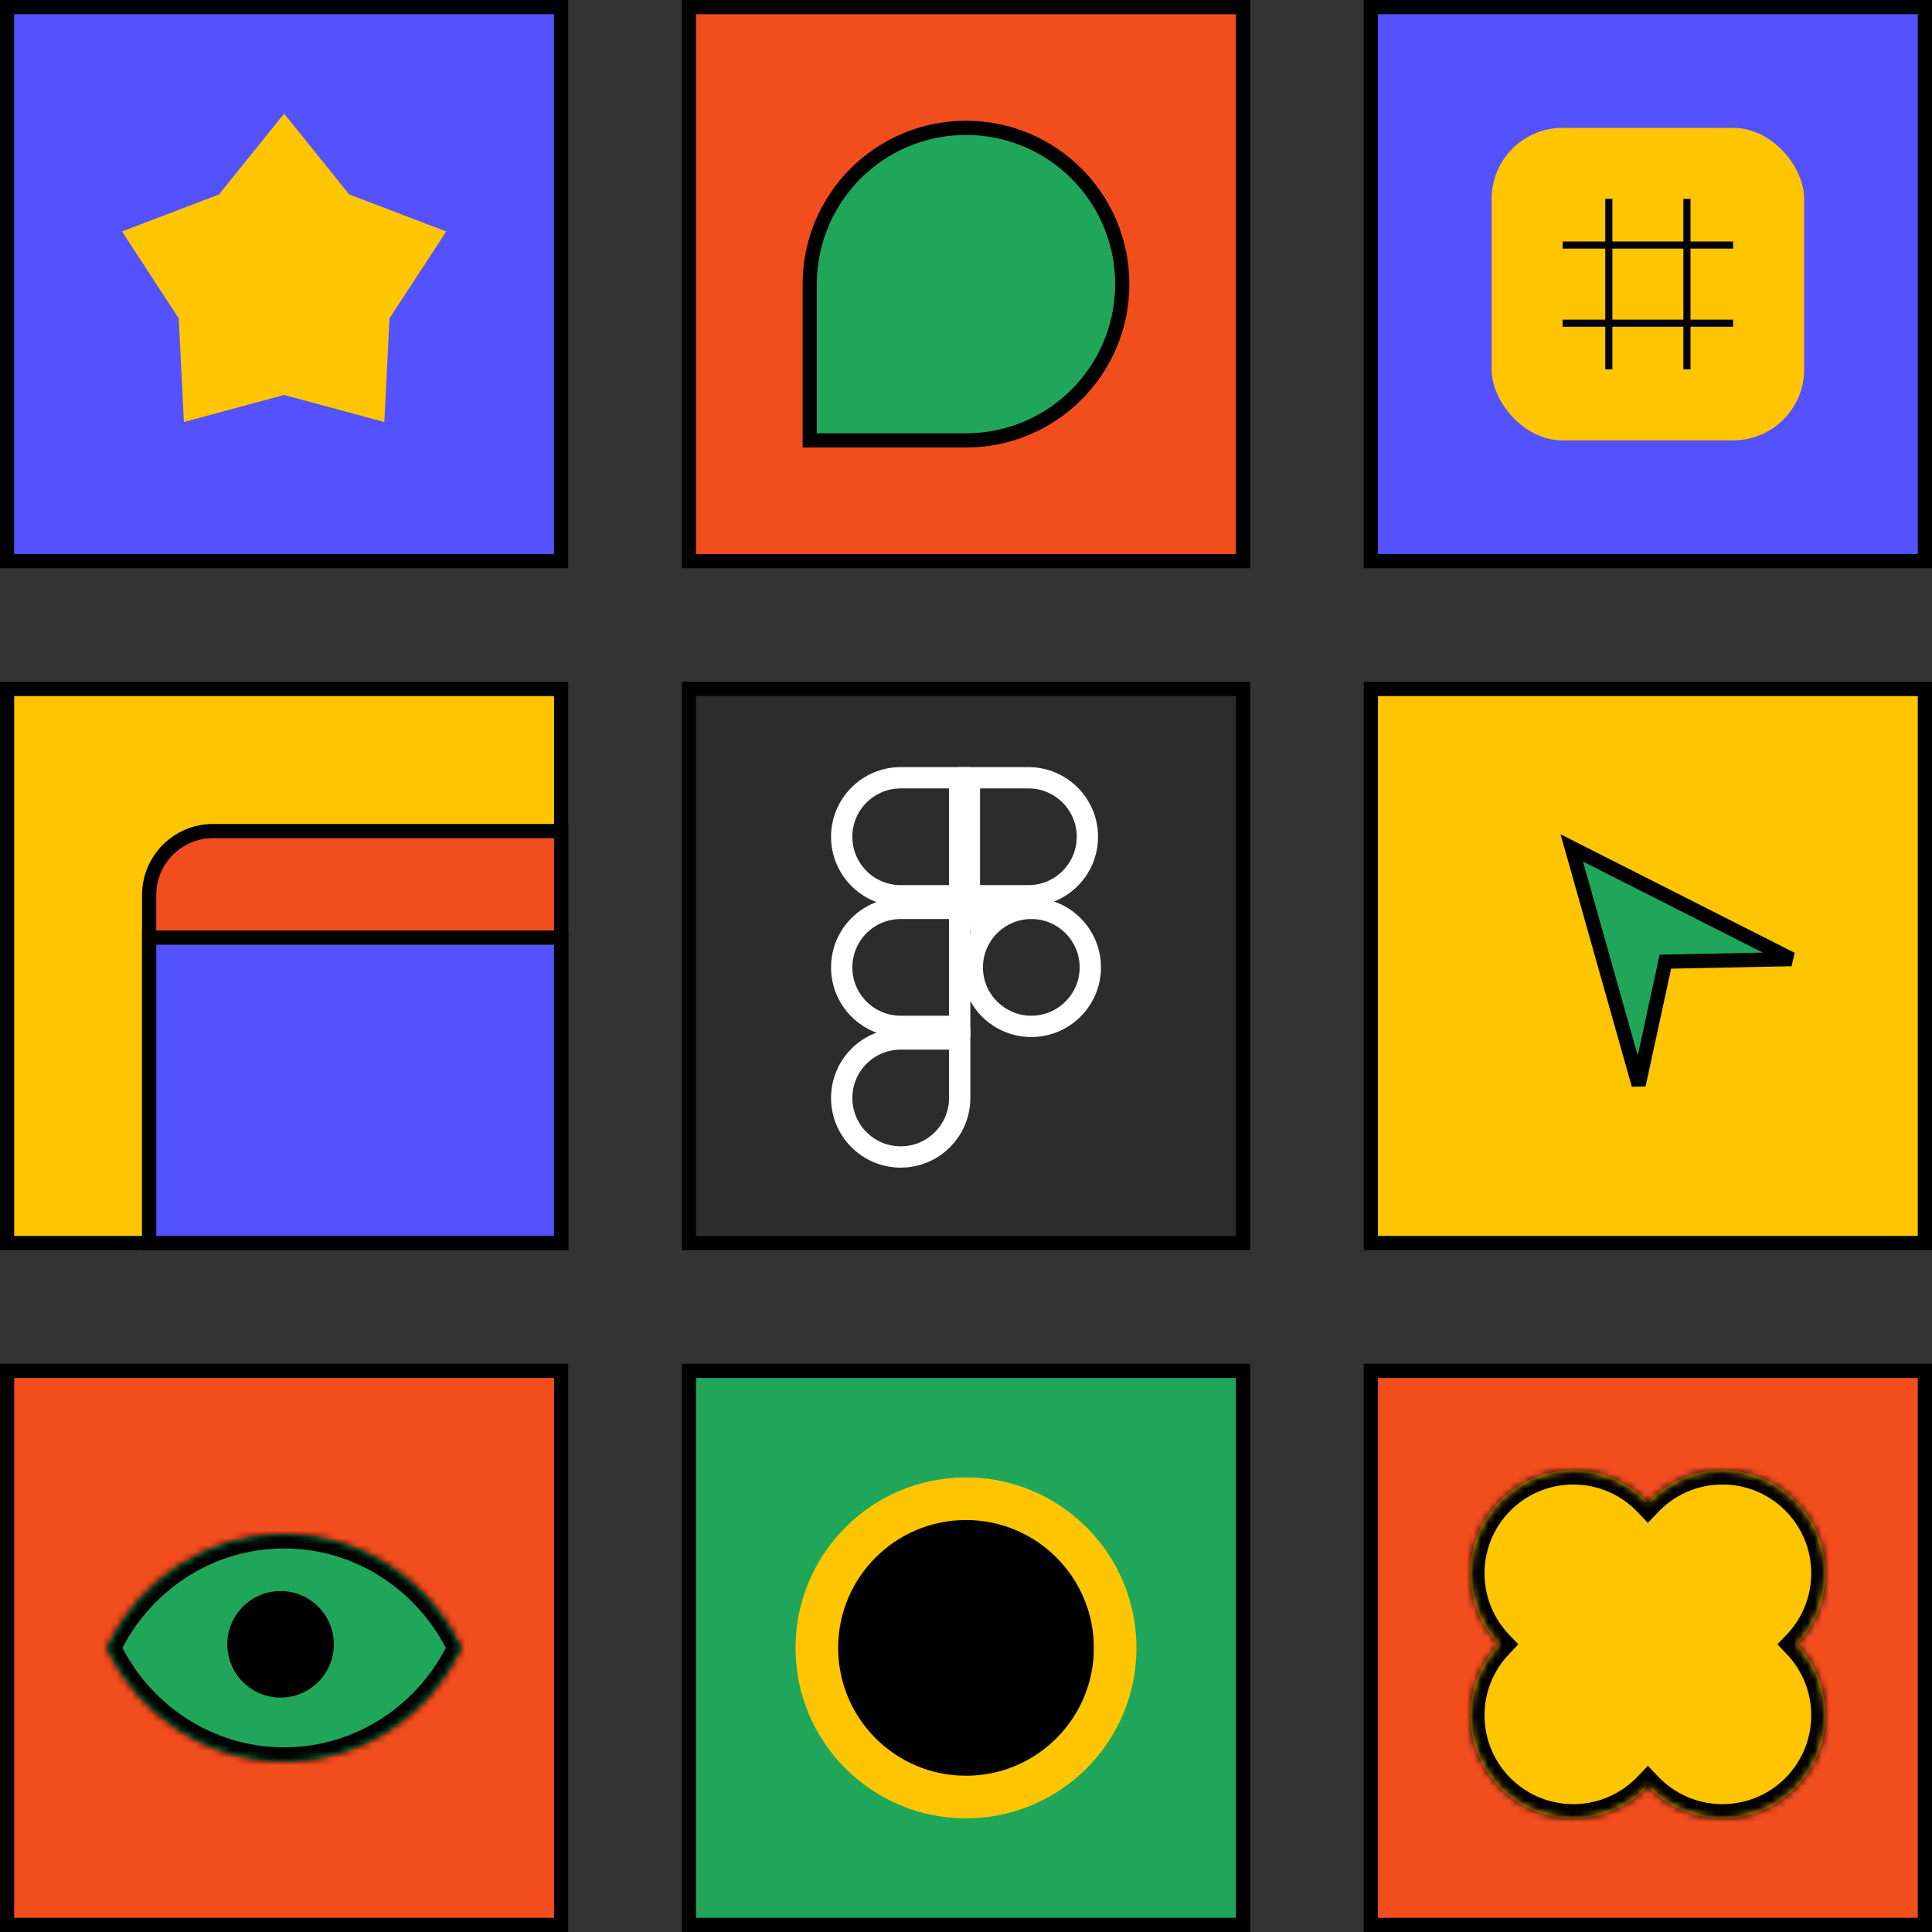 <svg width="272" height="272" viewBox="0 0 272 272" fill="none" xmlns="http://www.w3.org/2000/svg">
<rect x="0" y="0" width="272" height="272" fill="#333333" stroke="none"/>
<rect x="1" y="1" width="78" height="78" fill="#5452FF"/>
<rect x="1" y="1" width="78" height="78" stroke="black" stroke-width="2"/>
<path d="M40 16L49.169 27.379L62.825 32.584L54.837 44.821L54.107 59.416L40 55.6L25.893 59.416L25.163 44.821L17.175 32.584L30.831 27.379L40 16Z" fill="#FFC600"/>
<rect x="97" y="1" width="78" height="78" fill="#F24D1D"/>
<rect x="97" y="1" width="78" height="78" stroke="black" stroke-width="2"/>
<path d="M136 18C148.15 18 158 27.85 158 40C158 52.15 148.15 62 136 62H114V40C114 27.85 123.85 18 136 18Z" fill="#20A65A" stroke="black" stroke-width="2"/>
<rect x="1" y="97" width="78" height="78" fill="#FFC600"/>
<rect x="1" y="97" width="78" height="78" stroke="black" stroke-width="2"/>
<path d="M30 117H79V175H21V126C21 121.029 25.029 117 30 117Z" fill="#F24D1D" stroke="black" stroke-width="2"/>
<rect x="21" y="132" width="58" height="43" fill="#5452FF" stroke="black" stroke-width="2"/>
<rect x="97" y="97" width="78" height="78" fill="#2C2C2C"/>
<rect x="97" y="97" width="78" height="78" stroke="black" stroke-width="2"/>
<rect x="193" y="97" width="78" height="78" fill="#FFC600"/>
<rect x="193" y="97" width="78" height="78" stroke="black" stroke-width="2"/>
<path d="M252.21 135.034L235.254 135.374L234.464 135.39L234.297 136.162L230.702 152.736L221.285 119.377L252.21 135.034Z" fill="#20A65A" stroke="black" stroke-width="2"/>
<rect x="193" y="193" width="78" height="78" fill="#F24D1D"/>
<rect x="193" y="193" width="78" height="78" stroke="black" stroke-width="2"/>
<mask id="path-12-inside-1_294_95" fill="white">
<path d="M242.5 207C250.508 207 257 213.492 257 221.5C257 225.377 255.478 228.898 252.999 231.5C255.478 234.102 257 237.623 257 241.5C257 249.508 250.508 256 242.5 256C238.369 256 234.641 254.272 232 251.499C229.359 254.272 225.631 256 221.5 256C213.492 256 207 249.508 207 241.5C207 237.623 208.522 234.102 211 231.5C208.522 228.898 207 225.377 207 221.5C207 213.492 213.492 207 221.5 207C225.631 207 229.359 208.728 232 211.5C234.641 208.728 238.369 207 242.5 207Z"/>
</mask>
<path d="M242.5 207C250.508 207 257 213.492 257 221.5C257 225.377 255.478 228.898 252.999 231.5C255.478 234.102 257 237.623 257 241.5C257 249.508 250.508 256 242.5 256C238.369 256 234.641 254.272 232 251.499C229.359 254.272 225.631 256 221.5 256C213.492 256 207 249.508 207 241.5C207 237.623 208.522 234.102 211 231.5C208.522 228.898 207 225.377 207 221.5C207 213.492 213.492 207 221.5 207C225.631 207 229.359 208.728 232 211.5C234.641 208.728 238.369 207 242.5 207Z" fill="#FFC600"/>
<path d="M252.999 231.5L251.551 230.12L250.237 231.5L251.551 232.88L252.999 231.5ZM232 251.499L233.448 250.12L232 248.599L230.552 250.12L232 251.499ZM211 231.5L212.448 232.88L213.762 231.5L212.448 230.12L211 231.5ZM232 211.5L230.552 212.88L232 214.4L233.448 212.88L232 211.5ZM242.5 207V209C249.404 209 255 214.596 255 221.5H257H259C259 212.387 251.613 205 242.5 205V207ZM257 221.5H255C255 224.843 253.69 227.876 251.551 230.12L252.999 231.5L254.447 232.88C257.266 229.921 259 225.911 259 221.5H257ZM252.999 231.5L251.551 232.88C253.69 235.124 255 238.157 255 241.5H257H259C259 237.089 257.266 233.079 254.447 230.12L252.999 231.5ZM257 241.5H255C255 248.404 249.404 254 242.5 254V256V258C251.613 258 259 250.613 259 241.5H257ZM242.5 256V254C238.938 254 235.728 252.513 233.448 250.12L232 251.499L230.552 252.878C233.555 256.031 237.799 258 242.5 258V256ZM232 251.499L230.552 250.12C228.272 252.513 225.062 254 221.5 254V256V258C226.201 258 230.445 256.031 233.448 252.878L232 251.499ZM221.5 256V254C214.596 254 209 248.404 209 241.5H207H205C205 250.613 212.387 258 221.5 258V256ZM207 241.5H209C209 238.157 210.31 235.124 212.448 232.88L211 231.5L209.552 230.12C206.733 233.079 205 237.089 205 241.5H207ZM211 231.5L212.448 230.12C210.31 227.876 209 224.843 209 221.5H207H205C205 225.911 206.733 229.921 209.552 232.88L211 231.5ZM207 221.5H209C209 214.596 214.596 209 221.5 209V207V205C212.387 205 205 212.387 205 221.5H207ZM221.5 207V209C225.062 209 228.273 210.487 230.552 212.88L232 211.5L233.448 210.12C230.445 206.968 226.201 205 221.5 205V207ZM232 211.5L233.448 212.88C235.727 210.487 238.938 209 242.5 209V207V205C237.799 205 233.555 206.968 230.552 210.12L232 211.5Z" fill="black" mask="url(#path-12-inside-1_294_95)"/>
<rect x="97" y="193" width="78" height="78" fill="#20A65A"/>
<rect x="97" y="193" width="78" height="78" stroke="black" stroke-width="2"/>
<circle cx="136" cy="232" r="21" fill="black" stroke="#FFC600" stroke-width="6"/>
<rect x="1" y="193" width="78" height="78" fill="#F24D1D"/>
<rect x="1" y="193" width="78" height="78" stroke="black" stroke-width="2"/>
<mask id="path-17-inside-2_294_95" fill="white">
<path d="M40 216C50.994 216 60.496 222.529 65 232C60.496 241.471 50.994 248 40 248C29.006 248 19.504 241.471 15 232C19.504 222.529 29.006 216 40 216Z"/>
</mask>
<path d="M40 216C50.994 216 60.496 222.529 65 232C60.496 241.471 50.994 248 40 248C29.006 248 19.504 241.471 15 232C19.504 222.529 29.006 216 40 216Z" fill="#20A65A"/>
<path d="M40 216V214H40L40 216ZM65 232L66.806 232.859L67.215 232L66.806 231.141L65 232ZM40 248L40 250H40V248ZM15 232L13.194 231.141L12.785 232L13.194 232.859L15 232ZM40 216V218C50.176 218 59.001 224.041 63.194 232.859L65 232L66.806 231.141C61.991 221.016 51.813 214 40 214V216ZM65 232L63.194 231.141C59.001 239.959 50.176 246 40 246V248V250C51.813 250 61.991 242.984 66.806 232.859L65 232ZM40 248L40 246C29.824 246 20.999 239.959 16.806 231.141L15 232L13.194 232.859C18.009 242.984 28.187 250 40 250L40 248ZM15 232L16.806 232.859C20.999 224.041 29.824 218 40 218L40 216L40 214C28.187 214 18.009 221.016 13.194 231.141L15 232Z" fill="black" mask="url(#path-17-inside-2_294_95)"/>
<circle cx="39.5" cy="231.5" r="7.5" fill="black"/>
<rect x="193" y="1" width="78" height="78" fill="#5452FF"/>
<rect x="193" y="1" width="78" height="78" stroke="black" stroke-width="2"/>
<rect x="210" y="18" width="44" height="44" rx="10" fill="#FFC600"/>
<line x1="226.5" y1="28" x2="226.5" y2="52" stroke="black"/>
<line x1="244" y1="34.5" x2="220" y2="34.5" stroke="black"/>
<line x1="237.5" y1="28" x2="237.5" y2="52" stroke="black"/>
<line x1="244" y1="45.5" x2="220" y2="45.5" stroke="black"/>
<path d="M126.807 109.5H135.113V126.113H126.807C122.219 126.113 118.5 122.394 118.5 117.807C118.5 113.219 122.219 109.5 126.807 109.5Z" stroke="white" stroke-width="3"/>
<path d="M144.785 126.113L136.478 126.113L136.478 109.5L144.785 109.5C149.372 109.5 153.091 113.219 153.091 117.806C153.091 122.394 149.372 126.113 144.785 126.113Z" stroke="white" stroke-width="3"/>
<path d="M126.807 127.887H135.113V144.5H126.807C122.219 144.5 118.5 140.781 118.5 136.194C118.5 131.606 122.219 127.887 126.807 127.887Z" stroke="white" stroke-width="3"/>
<path d="M126.807 146.274H135.113V154.581C135.113 159.168 131.394 162.887 126.807 162.887C122.219 162.887 118.5 159.168 118.5 154.581C118.5 149.993 122.219 146.274 126.807 146.274Z" stroke="white" stroke-width="3"/>
<path d="M145.699 126.4C150.713 126.654 154.733 130.675 154.988 135.689L155 136.194C155 141.609 150.609 146 145.194 146L144.689 145.988C139.508 145.725 135.387 141.44 135.387 136.194L135.4 135.689C135.478 134.139 135.918 132.684 136.635 131.406L136.297 127.101L140.559 127.55C141.939 126.808 143.517 126.387 145.194 126.387L145.699 126.4ZM145.194 129.387C141.435 129.387 138.387 132.435 138.387 136.194C138.387 139.953 141.435 143 145.194 143C148.952 143 152 139.952 152 136.194C152 132.435 148.953 129.387 145.194 129.387Z" fill="white"/>
</svg>
